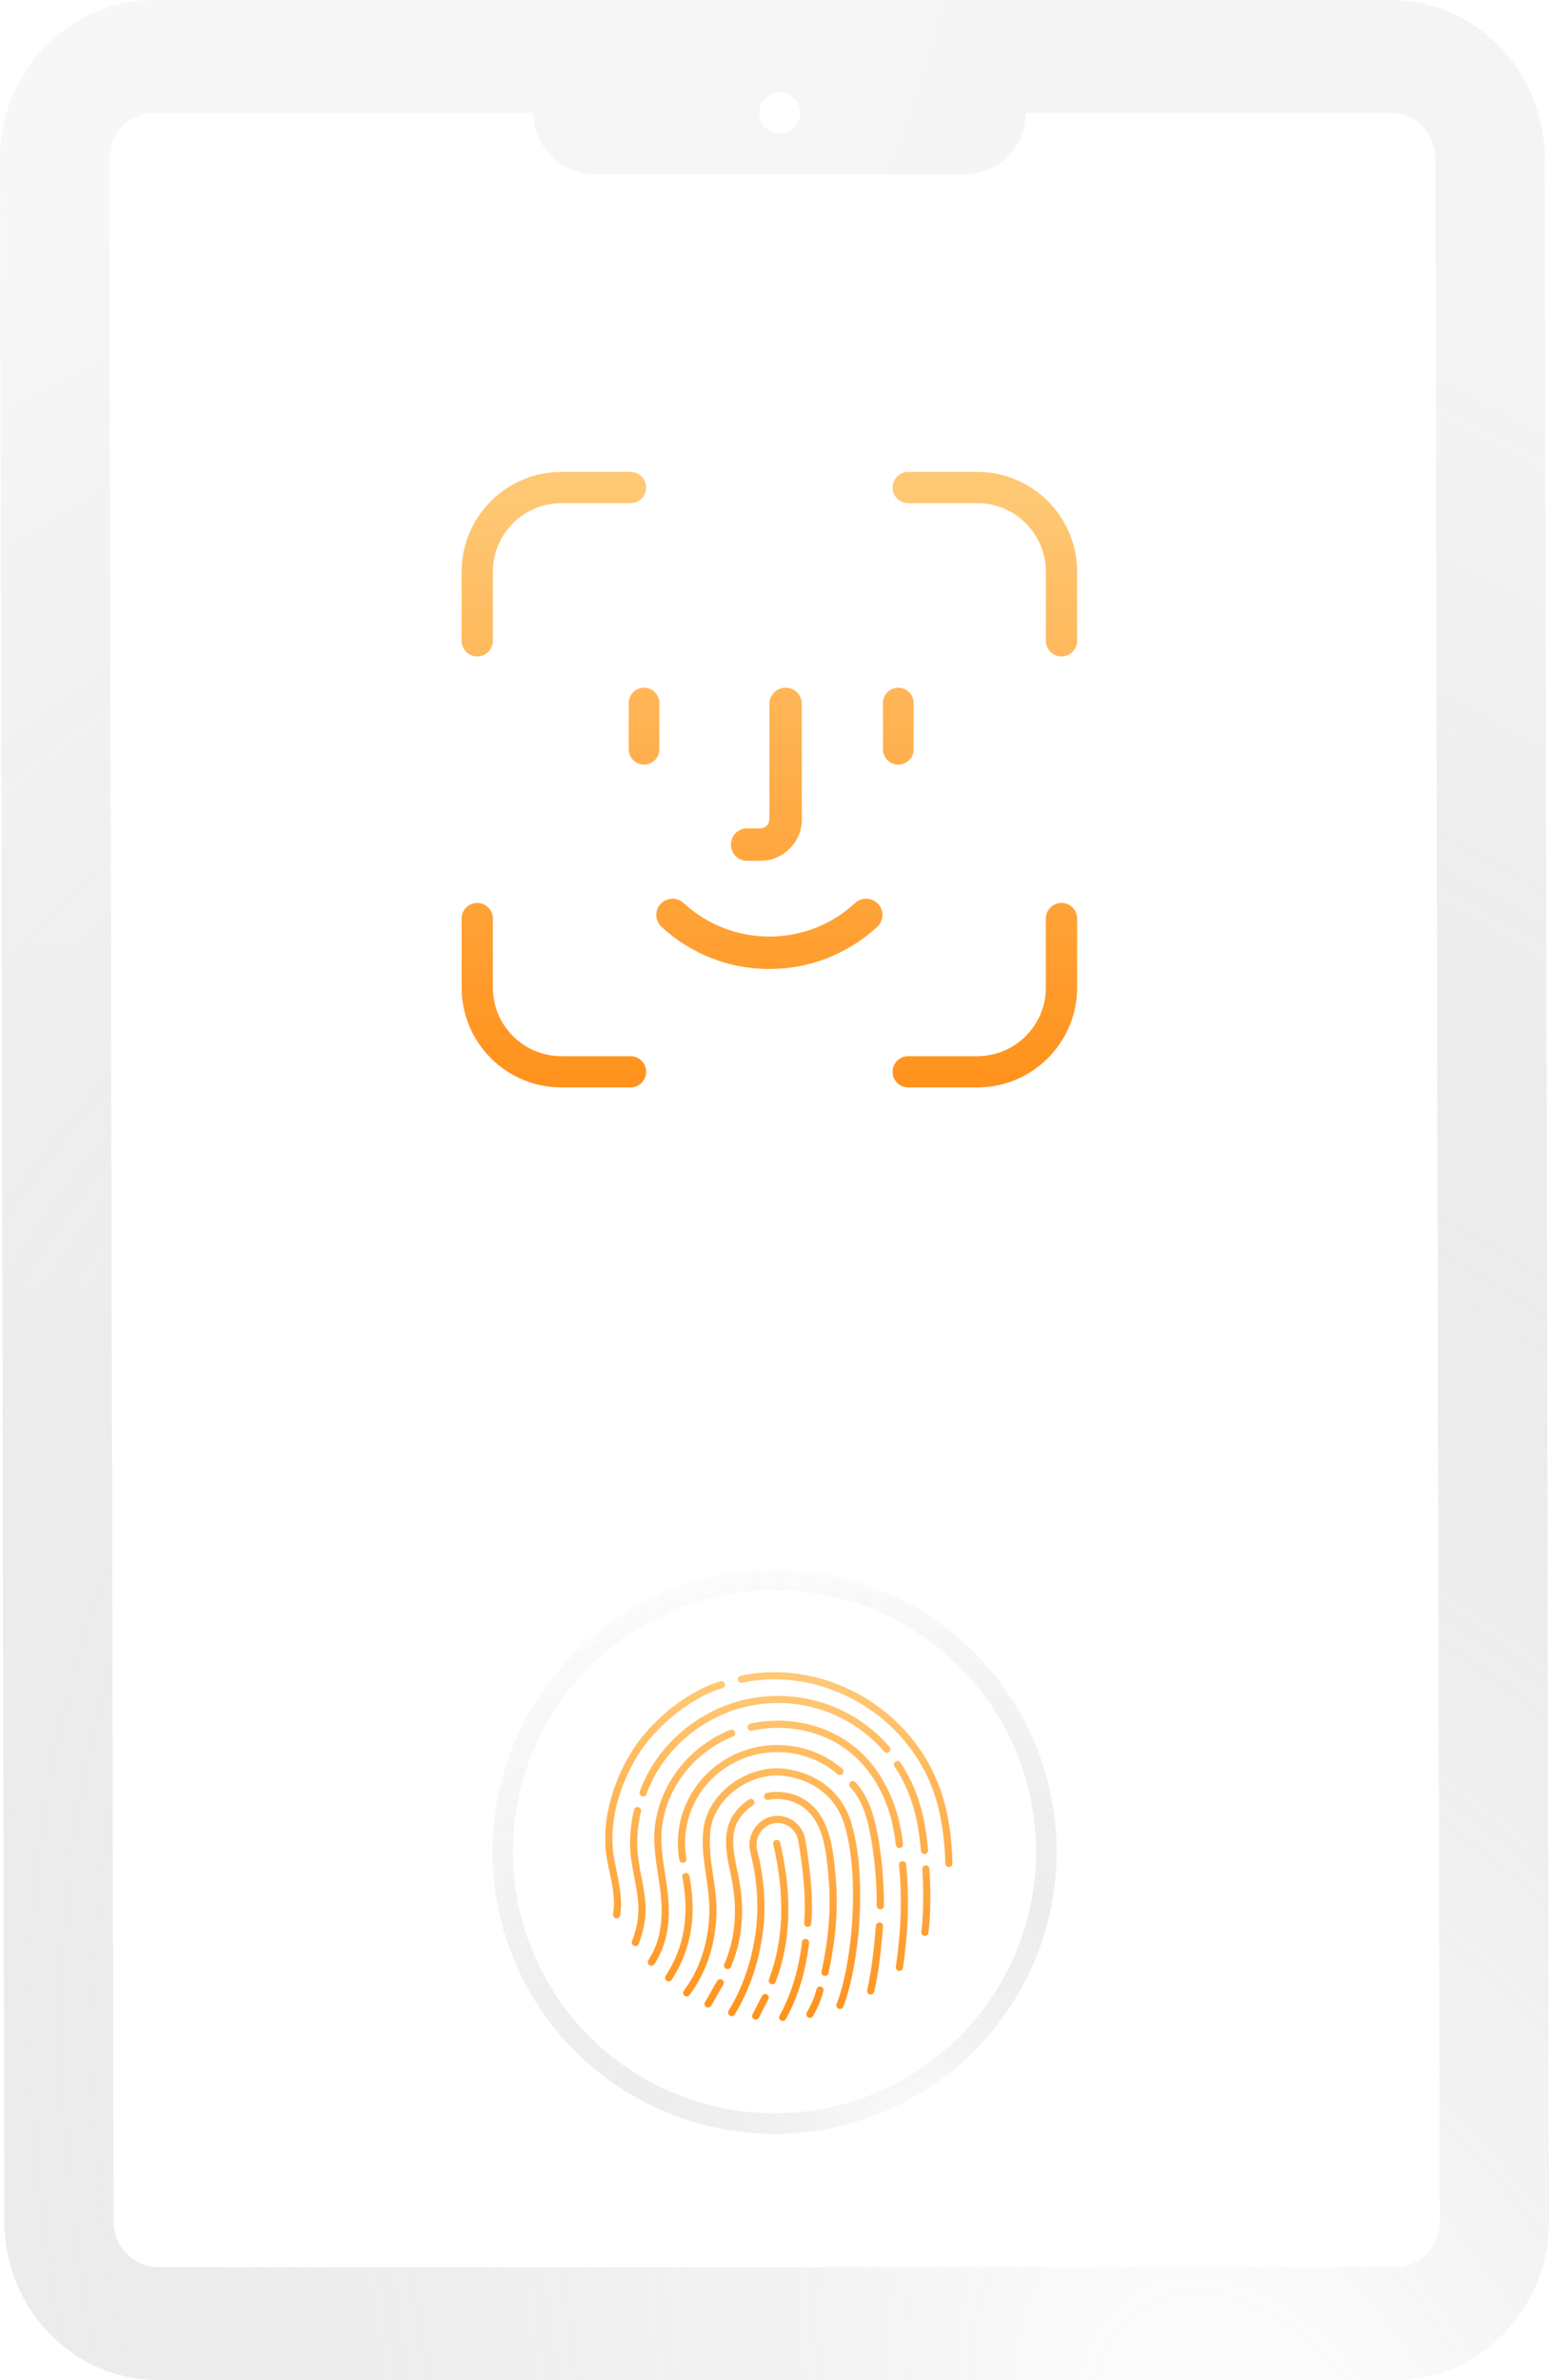 <svg width="151" height="232" viewBox="0 0 151 232" fill="none" xmlns="http://www.w3.org/2000/svg">
<g filter="url(#filter0_b_4566_22772)">
<path d="M0.032 15.032C0.015 6.735 6.735 0 15.032 0H135.534C143.806 0 150.516 6.696 150.534 14.968L150.968 215.968C150.985 224.265 144.265 231 135.968 231H15.466C7.194 231 0.484 224.304 0.466 216.032L0.032 15.032Z" fill="url(#paint0_linear_4566_22772)"/>
</g>
<path fill-rule="evenodd" clip-rule="evenodd" d="M48.047 62.465V55.727C48.047 52.043 51.043 49.047 54.727 49.047H61.465C62.306 49.047 62.988 48.365 62.988 47.523C62.988 46.682 62.306 46 61.465 46H54.727C49.363 46 45 50.363 45 55.727V62.465C45 63.306 45.682 63.988 46.523 63.988C47.365 63.988 48.047 63.306 48.047 62.465ZM61.465 102.953C62.306 102.953 62.988 103.635 62.988 104.477C62.988 105.318 62.306 106 61.465 106H54.727C49.363 106 45 101.637 45 96.273V89.535C45 88.694 45.682 88.012 46.523 88.012C47.365 88.012 48.047 88.694 48.047 89.535V96.273C48.047 99.957 51.043 102.953 54.727 102.953H61.465ZM105 89.535V96.273C105 101.637 100.637 106 95.273 106H88.535C87.694 106 87.012 105.318 87.012 104.477C87.012 103.635 87.694 102.953 88.535 102.953H95.273C98.957 102.953 101.953 99.957 101.953 96.273V89.535C101.953 88.694 102.635 88.012 103.476 88.012C104.318 88.012 105 88.694 105 89.535ZM105 55.727V62.465C105 63.306 104.318 63.988 103.476 63.988C102.635 63.988 101.953 63.306 101.953 62.465V55.727C101.953 52.043 98.957 49.047 95.273 49.047H88.535C87.694 49.047 87.012 48.365 87.012 47.523C87.012 46.682 87.694 46 88.535 46H95.273C100.637 46 105 50.363 105 55.727ZM85.513 90.346C86.155 89.753 86.195 88.752 85.602 88.11C85.009 87.468 84.008 87.429 83.367 88.022C81.083 90.131 78.111 91.293 75 91.293C71.889 91.293 68.917 90.131 66.633 88.022C65.992 87.429 64.991 87.468 64.398 88.11C63.805 88.752 63.845 89.753 64.487 90.346C67.357 92.997 71.091 94.457 75 94.457C78.91 94.457 82.643 92.997 85.513 90.346ZM78.164 68.617V79.867C78.164 82.097 76.35 83.91 74.121 83.91H72.832C71.958 83.91 71.25 83.202 71.25 82.328C71.25 81.454 71.958 80.746 72.832 80.746H74.121C74.606 80.746 75 80.352 75 79.867V68.617C75 67.743 75.708 67.035 76.582 67.035C77.456 67.035 78.164 67.743 78.164 68.617ZM89.063 73.041V68.529C89.063 67.704 88.394 67.035 87.568 67.035C86.743 67.035 86.074 67.704 86.074 68.529V73.041C86.074 73.866 86.743 74.535 87.568 74.535C88.394 74.535 89.063 73.866 89.063 73.041ZM61.289 73.041C61.289 73.866 61.958 74.535 62.783 74.535C63.608 74.535 64.277 73.866 64.277 73.041V68.529C64.277 67.704 63.608 67.035 62.783 67.035C61.958 67.035 61.289 67.704 61.289 68.529V73.041Z" fill="url(#paint1_linear_4566_22772)"/>
<g filter="url(#filter1_b_4566_22772)">
<circle cx="75.5" cy="180.5" r="27.5" fill="url(#paint2_linear_4566_22772)"/>
<circle cx="75.5" cy="180.5" r="26.5" stroke="url(#paint3_radial_4566_22772)" stroke-width="2"/>
<circle cx="75.5" cy="180.5" r="26.5" stroke="url(#paint4_radial_4566_22772)" stroke-width="2"/>
</g>
<g clip-path="url(#clip0_4566_22772)">
<path d="M79.525 163.501C77.143 162.907 74.637 162.822 72.198 163.349C72.01 163.389 71.89 163.575 71.931 163.764C71.972 163.952 72.157 164.072 72.346 164.031C74.681 163.527 77.087 163.61 79.375 164.184C84.848 165.555 89.403 169.67 91.138 175.044C91.809 177.123 92.094 179.336 92.151 181.656C92.156 181.848 92.316 182.001 92.508 181.996C92.701 181.991 92.854 181.831 92.849 181.639C92.791 179.287 92.503 177.017 91.815 174.87C90.013 169.243 85.253 164.93 79.525 163.501Z" fill="url(#paint5_linear_4566_22772)"/>
<path d="M70.427 164.557C70.613 164.506 70.722 164.314 70.671 164.128C70.619 163.942 70.427 163.833 70.241 163.884C67.691 164.588 64.103 167.019 61.886 170.267C61.885 170.268 61.884 170.269 61.883 170.271C59.937 173.204 58.716 176.891 59.057 180.469C59.057 180.472 59.058 180.476 59.058 180.479C59.14 181.132 59.277 181.785 59.414 182.437C59.703 183.812 59.993 185.191 59.767 186.591C59.736 186.781 59.866 186.96 60.056 186.991C60.246 187.022 60.426 186.892 60.456 186.702C60.692 185.238 60.399 183.811 60.106 182.383C59.97 181.722 59.835 181.062 59.752 180.398C59.431 177.017 60.585 173.49 62.464 170.659C64.597 167.535 68.05 165.213 70.427 164.557Z" fill="url(#paint6_linear_4566_22772)"/>
<path d="M75.008 165.337C79.391 165.07 83.773 166.859 86.716 170.286C86.842 170.432 86.825 170.652 86.679 170.778C86.532 170.903 86.312 170.887 86.186 170.74C83.388 167.481 79.218 165.779 75.048 166.034C75.047 166.035 75.046 166.035 75.044 166.035C69.771 166.29 64.833 169.867 63.017 174.879C62.951 175.06 62.751 175.154 62.57 175.088C62.389 175.023 62.295 174.822 62.361 174.641C64.274 169.361 69.459 165.607 75.008 165.337Z" fill="url(#paint7_linear_4566_22772)"/>
<path d="M87.78 171.811C87.672 171.651 87.455 171.608 87.295 171.716C87.135 171.823 87.093 172.04 87.2 172.2C88.832 174.629 89.506 177.273 89.773 180.41C89.789 180.602 89.958 180.745 90.15 180.728C90.343 180.712 90.485 180.543 90.469 180.351C90.196 177.145 89.501 174.373 87.78 171.811Z" fill="url(#paint8_linear_4566_22772)"/>
<path d="M90.235 181.833C90.428 181.821 90.593 181.967 90.605 182.16C90.737 184.265 90.738 186.647 90.505 188.407C90.48 188.598 90.305 188.732 90.114 188.707C89.922 188.682 89.788 188.506 89.813 188.315C90.038 186.619 90.039 184.287 89.909 182.203C89.897 182.011 90.043 181.845 90.235 181.833Z" fill="url(#paint9_linear_4566_22772)"/>
<path d="M62.49 176.57C62.535 176.382 62.42 176.194 62.233 176.149C62.045 176.103 61.856 176.219 61.811 176.406C61.555 177.467 61.422 178.557 61.417 179.649C61.411 180.773 61.621 181.871 61.831 182.97C62.002 183.868 62.174 184.767 62.228 185.681C62.299 186.881 62.047 188.084 61.61 189.228C61.541 189.408 61.632 189.61 61.812 189.679C61.992 189.747 62.194 189.657 62.263 189.477C62.724 188.267 63.003 186.964 62.925 185.64C62.871 184.732 62.7 183.838 62.528 182.945C62.319 181.855 62.109 180.766 62.115 179.652C62.12 178.615 62.246 177.579 62.49 176.57Z" fill="url(#paint10_linear_4566_22772)"/>
<path d="M71.65 168.812C71.722 168.991 71.635 169.194 71.457 169.266C67.837 170.719 65.119 173.999 64.565 177.867C64.333 179.483 64.584 181.084 64.834 182.684C64.975 183.585 65.115 184.486 65.17 185.39C65.289 187.349 65.066 189.501 63.791 191.459C63.686 191.62 63.469 191.666 63.308 191.561C63.146 191.456 63.1 191.239 63.206 191.078C64.367 189.294 64.587 187.312 64.473 185.432C64.418 184.515 64.278 183.604 64.138 182.693C63.887 181.058 63.636 179.426 63.874 177.768C64.466 173.638 67.36 170.159 71.196 168.618C71.375 168.546 71.579 168.633 71.65 168.812Z" fill="url(#paint11_linear_4566_22772)"/>
<path d="M83.906 170.799C81.051 168.125 76.913 167.192 73.151 168.017C72.963 168.058 72.844 168.244 72.885 168.433C72.927 168.621 73.113 168.74 73.301 168.699C76.863 167.918 80.759 168.809 83.429 171.309C85.679 173.417 86.986 176.483 87.328 179.829C87.347 180.021 87.519 180.16 87.71 180.141C87.902 180.121 88.042 179.95 88.022 179.758C87.667 176.284 86.305 173.047 83.906 170.799Z" fill="url(#paint12_linear_4566_22772)"/>
<path d="M87.949 181.42C88.141 181.401 88.312 181.54 88.332 181.732C88.664 184.96 88.521 188.447 88.02 191.82C87.992 192.011 87.814 192.143 87.624 192.114C87.433 192.086 87.301 191.908 87.33 191.718C87.823 188.391 87.962 184.964 87.638 181.803C87.618 181.612 87.757 181.44 87.949 181.42Z" fill="url(#paint13_linear_4566_22772)"/>
<path d="M75.778 170.095C70.428 170.095 66.082 174.363 66.082 179.64C66.082 180.203 66.132 180.756 66.227 181.293C66.261 181.483 66.442 181.609 66.632 181.575C66.822 181.542 66.948 181.361 66.914 181.171C66.826 180.673 66.78 180.162 66.78 179.64C66.78 174.759 70.803 170.793 75.778 170.793C78.026 170.793 80.08 171.604 81.657 172.942C81.804 173.067 82.024 173.049 82.149 172.902C82.274 172.755 82.256 172.535 82.109 172.41C80.41 170.967 78.197 170.095 75.778 170.095Z" fill="url(#paint14_linear_4566_22772)"/>
<path d="M82.891 173.712C83.03 173.578 83.251 173.583 83.385 173.722C84.925 175.329 85.418 177.854 85.745 179.973C86.112 182.36 86.168 184.689 86.168 185.769C86.168 185.961 86.012 186.118 85.819 186.118C85.626 186.118 85.47 185.961 85.47 185.769C85.47 184.706 85.415 182.417 85.055 180.079C84.752 178.112 84.315 175.701 82.881 174.205C82.747 174.066 82.752 173.845 82.891 173.712Z" fill="url(#paint15_linear_4566_22772)"/>
<path d="M86.08 187.768C86.095 187.576 85.952 187.407 85.76 187.392C85.567 187.377 85.399 187.52 85.384 187.712C85.212 189.863 84.988 192.011 84.534 193.995C84.491 194.183 84.608 194.37 84.796 194.413C84.984 194.457 85.171 194.339 85.214 194.151C85.681 192.115 85.908 189.924 86.08 187.768Z" fill="url(#paint16_linear_4566_22772)"/>
<path d="M66.789 182.578C66.978 182.54 67.162 182.664 67.199 182.853C67.937 186.601 67.427 190.006 65.472 192.989C65.367 193.15 65.15 193.195 64.989 193.09C64.828 192.984 64.783 192.768 64.888 192.606C66.728 189.8 67.223 186.587 66.514 182.988C66.477 182.798 66.6 182.615 66.789 182.578Z" fill="url(#paint17_linear_4566_22772)"/>
<path d="M75.778 172.366C72.305 172.366 68.899 175.055 68.551 178.433C68.399 179.912 68.612 181.369 68.826 182.826C69.013 184.099 69.2 185.372 69.143 186.661C69.013 189.61 68.148 192.045 66.661 194.05C66.546 194.205 66.579 194.424 66.734 194.538C66.889 194.653 67.107 194.621 67.222 194.466C68.799 192.339 69.706 189.768 69.841 186.692C69.897 185.409 69.71 184.14 69.523 182.871C69.308 181.421 69.094 179.972 69.245 178.504C69.551 175.537 72.606 173.065 75.778 173.065C77.257 173.065 81.086 173.866 82.303 177.833C83.067 180.319 83.275 183.683 83.09 186.951C82.905 190.219 82.33 193.345 81.557 195.349C81.488 195.529 81.577 195.731 81.757 195.801C81.937 195.87 82.139 195.78 82.209 195.601C83.017 193.504 83.6 190.299 83.787 186.991C83.974 183.683 83.768 180.226 82.971 177.628C81.619 173.224 77.382 172.366 75.778 172.366Z" fill="url(#paint18_linear_4566_22772)"/>
<path d="M70.405 192.99C70.567 193.095 70.612 193.311 70.507 193.473C70.291 193.805 70.1 194.152 69.91 194.499C69.719 194.847 69.529 195.194 69.312 195.526C69.207 195.687 68.991 195.733 68.829 195.628C68.668 195.522 68.622 195.306 68.728 195.144C68.944 194.813 69.134 194.465 69.325 194.118C69.515 193.771 69.706 193.423 69.922 193.091C70.028 192.93 70.244 192.884 70.405 192.99Z" fill="url(#paint19_linear_4566_22772)"/>
<path d="M73.395 175.99C73.555 175.883 73.598 175.666 73.491 175.506C73.384 175.346 73.167 175.303 73.007 175.41C71.624 176.335 70.776 177.606 70.776 179.469C70.776 180.578 70.972 181.485 71.174 182.414C71.476 183.806 71.68 185.194 71.643 186.624C71.599 188.359 71.259 189.945 70.606 191.456C70.53 191.633 70.611 191.838 70.788 191.915C70.965 191.991 71.171 191.91 71.247 191.733C71.938 190.135 72.295 188.461 72.341 186.642C72.38 185.156 72.169 183.713 71.857 182.267C71.655 181.333 71.474 180.499 71.474 179.469C71.474 177.873 72.176 176.805 73.395 175.99Z" fill="url(#paint20_linear_4566_22772)"/>
<path d="M74.757 174.764C76.206 174.468 77.765 174.833 78.912 175.762C80.962 177.421 81.235 180.446 81.456 182.898L81.467 183.023C81.752 186.183 81.425 189.252 80.767 192.335C80.727 192.523 80.541 192.644 80.353 192.603C80.164 192.563 80.044 192.378 80.084 192.189C80.733 189.153 81.049 186.156 80.771 183.086C80.762 182.984 80.753 182.881 80.744 182.777L80.744 182.775C80.547 180.56 80.302 177.785 78.473 176.305C77.492 175.511 76.147 175.193 74.897 175.448C74.708 175.486 74.523 175.365 74.485 175.176C74.447 174.987 74.568 174.802 74.757 174.764Z" fill="url(#paint21_linear_4566_22772)"/>
<path d="M80.274 194.072C80.321 193.885 80.209 193.695 80.022 193.648C79.835 193.6 79.645 193.713 79.597 193.9C79.386 194.729 79.061 195.477 78.649 196.166C78.55 196.331 78.603 196.546 78.769 196.645C78.934 196.744 79.149 196.69 79.248 196.525C79.692 195.782 80.045 194.971 80.274 194.072Z" fill="url(#paint22_linear_4566_22772)"/>
<path d="M78.567 189.006C78.758 189.028 78.895 189.202 78.872 189.394C78.543 192.18 77.798 194.665 76.604 196.82C76.51 196.989 76.298 197.05 76.129 196.956C75.961 196.863 75.9 196.65 75.993 196.482C77.136 194.419 77.858 192.024 78.179 189.311C78.202 189.12 78.375 188.983 78.567 189.006Z" fill="url(#paint23_linear_4566_22772)"/>
<path d="M78.495 179.286C78.253 177.993 77.143 177.003 75.795 177.003C73.971 177.003 72.69 178.843 73.141 180.554C73.905 183.574 74.03 186.485 73.513 189.289L73.513 189.291C73.065 191.809 72.203 194.073 71.029 195.992C70.928 196.157 70.98 196.372 71.144 196.472C71.309 196.573 71.524 196.521 71.624 196.357C72.847 194.359 73.737 192.012 74.2 189.415C74.737 186.503 74.604 183.489 73.818 180.381L73.817 180.377C73.479 179.097 74.422 177.702 75.795 177.702C76.786 177.702 77.623 178.431 77.808 179.412C78.316 182.359 78.581 185.093 78.392 187.446C78.377 187.638 78.52 187.806 78.713 187.822C78.905 187.837 79.073 187.694 79.088 187.502C79.284 185.062 79.008 182.262 78.496 179.291C78.495 179.289 78.495 179.287 78.495 179.286Z" fill="url(#paint24_linear_4566_22772)"/>
<path d="M74.754 194.406C74.925 194.494 74.993 194.705 74.904 194.876L73.979 196.676C73.891 196.848 73.681 196.915 73.509 196.827C73.338 196.739 73.27 196.529 73.358 196.357L74.283 194.557C74.372 194.385 74.582 194.318 74.754 194.406Z" fill="url(#paint25_linear_4566_22772)"/>
<path d="M76.055 179.622C76.011 179.435 75.823 179.318 75.635 179.362C75.448 179.406 75.331 179.594 75.375 179.782C76.552 184.794 76.391 189.194 74.957 192.943C74.888 193.123 74.978 193.325 75.158 193.394C75.338 193.463 75.54 193.372 75.609 193.192C77.104 189.284 77.256 184.736 76.055 179.622Z" fill="url(#paint26_linear_4566_22772)"/>
</g>
<path fill-rule="evenodd" clip-rule="evenodd" d="M15.007 0C6.706 0 -0.018 6.96 3.59541e-05 15.534L0.421 216.534C0.439 225.081 7.153 232 15.429 232H135.993C144.294 232 151.018 225.04 151 216.466L150.579 15.466C150.561 6.919 143.847 0 135.571 0H100H52H15.007ZM52 11H15.007C12.597 11 10.645 13.021 10.65 15.51L11.072 216.51C11.077 218.991 13.026 221 15.429 221H135.993C138.403 221 140.355 218.979 140.35 216.49L139.928 15.49C139.923 13.009 137.974 11 135.571 11H100C100 14.314 97.314 17 94 17H58C54.686 17 52 14.314 52 11Z" fill="url(#paint27_radial_4566_22772)"/>
<path fill-rule="evenodd" clip-rule="evenodd" d="M15.007 0C6.706 0 -0.018 6.96 3.59541e-05 15.534L0.421 216.534C0.439 225.081 7.153 232 15.429 232H135.993C144.294 232 151.018 225.04 151 216.466L150.579 15.466C150.561 6.919 143.847 0 135.571 0H100H52H15.007ZM52 11H15.007C12.597 11 10.645 13.021 10.65 15.51L11.072 216.51C11.077 218.991 13.026 221 15.429 221H135.993C138.403 221 140.355 218.979 140.35 216.49L139.928 15.49C139.923 13.009 137.974 11 135.571 11H100C100 14.314 97.314 17 94 17H58C54.686 17 52 14.314 52 11Z" fill="url(#paint28_radial_4566_22772)"/>
<circle cx="76" cy="11" r="2" fill="white"/>
<defs>
<filter id="filter0_b_4566_22772" x="-12.646" y="-12.678" width="176.291" height="256.356" filterUnits="userSpaceOnUse" color-interpolation-filters="sRGB">
<feFlood flood-opacity="0" result="BackgroundImageFix"/>
<feGaussianBlur in="BackgroundImageFix" stdDeviation="6.339"/>
<feComposite in2="SourceAlpha" operator="in" result="effect1_backgroundBlur_4566_22772"/>
<feBlend mode="normal" in="SourceGraphic" in2="effect1_backgroundBlur_4566_22772" result="shape"/>
</filter>
<filter id="filter1_b_4566_22772" x="40" y="145" width="71" height="71" filterUnits="userSpaceOnUse" color-interpolation-filters="sRGB">
<feFlood flood-opacity="0" result="BackgroundImageFix"/>
<feGaussianBlur in="BackgroundImageFix" stdDeviation="4"/>
<feComposite in2="SourceAlpha" operator="in" result="effect1_backgroundBlur_4566_22772"/>
<feBlend mode="normal" in="SourceGraphic" in2="effect1_backgroundBlur_4566_22772" result="shape"/>
</filter>
<linearGradient id="paint0_linear_4566_22772" x1="-62.95" y1="-120.044" x2="174.306" y2="243.5" gradientUnits="userSpaceOnUse">
<stop stop-color="white" stop-opacity="0.3"/>
<stop offset="1" stop-color="white" stop-opacity="0"/>
</linearGradient>
<linearGradient id="paint1_linear_4566_22772" x1="75" y1="47.929" x2="75" y2="106" gradientUnits="userSpaceOnUse">
<stop stop-color="#FFC875"/>
<stop offset="0.978" stop-color="#FF931E"/>
</linearGradient>
<linearGradient id="paint2_linear_4566_22772" x1="24.813" y1="124.418" x2="69.258" y2="228.945" gradientUnits="userSpaceOnUse">
<stop stop-color="white" stop-opacity="0.3"/>
<stop offset="1" stop-color="white" stop-opacity="0"/>
</linearGradient>
<radialGradient id="paint3_radial_4566_22772" cx="0" cy="0" r="1" gradientUnits="userSpaceOnUse" gradientTransform="translate(91.783 210.942) rotate(-131.116) scale(67.743 52.318)">
<stop stop-color="white" stop-opacity="0.3"/>
<stop offset="1" stop-color="#151515" stop-opacity="0"/>
</radialGradient>
<radialGradient id="paint4_radial_4566_22772" cx="0" cy="0" r="1" gradientUnits="userSpaceOnUse" gradientTransform="translate(27.907 132.223) rotate(39.219) scale(73.781 50.463)">
<stop stop-color="white" stop-opacity="0.5"/>
<stop offset="1" stop-color="white" stop-opacity="0"/>
</radialGradient>
<linearGradient id="paint5_linear_4566_22772" x1="75.924" y1="164.093" x2="75.924" y2="197" gradientUnits="userSpaceOnUse">
<stop stop-color="#FFC875"/>
<stop offset="0.978" stop-color="#FF931E"/>
</linearGradient>
<linearGradient id="paint6_linear_4566_22772" x1="75.924" y1="164.093" x2="75.924" y2="197" gradientUnits="userSpaceOnUse">
<stop stop-color="#FFC875"/>
<stop offset="0.978" stop-color="#FF931E"/>
</linearGradient>
<linearGradient id="paint7_linear_4566_22772" x1="75.924" y1="164.093" x2="75.924" y2="197" gradientUnits="userSpaceOnUse">
<stop stop-color="#FFC875"/>
<stop offset="0.978" stop-color="#FF931E"/>
</linearGradient>
<linearGradient id="paint8_linear_4566_22772" x1="75.924" y1="164.093" x2="75.924" y2="197" gradientUnits="userSpaceOnUse">
<stop stop-color="#FFC875"/>
<stop offset="0.978" stop-color="#FF931E"/>
</linearGradient>
<linearGradient id="paint9_linear_4566_22772" x1="75.924" y1="164.093" x2="75.924" y2="197" gradientUnits="userSpaceOnUse">
<stop stop-color="#FFC875"/>
<stop offset="0.978" stop-color="#FF931E"/>
</linearGradient>
<linearGradient id="paint10_linear_4566_22772" x1="75.924" y1="164.093" x2="75.924" y2="197" gradientUnits="userSpaceOnUse">
<stop stop-color="#FFC875"/>
<stop offset="0.978" stop-color="#FF931E"/>
</linearGradient>
<linearGradient id="paint11_linear_4566_22772" x1="75.924" y1="164.093" x2="75.924" y2="197" gradientUnits="userSpaceOnUse">
<stop stop-color="#FFC875"/>
<stop offset="0.978" stop-color="#FF931E"/>
</linearGradient>
<linearGradient id="paint12_linear_4566_22772" x1="75.924" y1="164.093" x2="75.924" y2="197" gradientUnits="userSpaceOnUse">
<stop stop-color="#FFC875"/>
<stop offset="0.978" stop-color="#FF931E"/>
</linearGradient>
<linearGradient id="paint13_linear_4566_22772" x1="75.924" y1="164.093" x2="75.924" y2="197" gradientUnits="userSpaceOnUse">
<stop stop-color="#FFC875"/>
<stop offset="0.978" stop-color="#FF931E"/>
</linearGradient>
<linearGradient id="paint14_linear_4566_22772" x1="75.924" y1="164.093" x2="75.924" y2="197" gradientUnits="userSpaceOnUse">
<stop stop-color="#FFC875"/>
<stop offset="0.978" stop-color="#FF931E"/>
</linearGradient>
<linearGradient id="paint15_linear_4566_22772" x1="75.924" y1="164.093" x2="75.924" y2="197" gradientUnits="userSpaceOnUse">
<stop stop-color="#FFC875"/>
<stop offset="0.978" stop-color="#FF931E"/>
</linearGradient>
<linearGradient id="paint16_linear_4566_22772" x1="75.924" y1="164.093" x2="75.924" y2="197" gradientUnits="userSpaceOnUse">
<stop stop-color="#FFC875"/>
<stop offset="0.978" stop-color="#FF931E"/>
</linearGradient>
<linearGradient id="paint17_linear_4566_22772" x1="75.924" y1="164.093" x2="75.924" y2="197" gradientUnits="userSpaceOnUse">
<stop stop-color="#FFC875"/>
<stop offset="0.978" stop-color="#FF931E"/>
</linearGradient>
<linearGradient id="paint18_linear_4566_22772" x1="75.924" y1="164.093" x2="75.924" y2="197" gradientUnits="userSpaceOnUse">
<stop stop-color="#FFC875"/>
<stop offset="0.978" stop-color="#FF931E"/>
</linearGradient>
<linearGradient id="paint19_linear_4566_22772" x1="75.924" y1="164.093" x2="75.924" y2="197" gradientUnits="userSpaceOnUse">
<stop stop-color="#FFC875"/>
<stop offset="0.978" stop-color="#FF931E"/>
</linearGradient>
<linearGradient id="paint20_linear_4566_22772" x1="75.924" y1="164.093" x2="75.924" y2="197" gradientUnits="userSpaceOnUse">
<stop stop-color="#FFC875"/>
<stop offset="0.978" stop-color="#FF931E"/>
</linearGradient>
<linearGradient id="paint21_linear_4566_22772" x1="75.924" y1="164.093" x2="75.924" y2="197" gradientUnits="userSpaceOnUse">
<stop stop-color="#FFC875"/>
<stop offset="0.978" stop-color="#FF931E"/>
</linearGradient>
<linearGradient id="paint22_linear_4566_22772" x1="75.924" y1="164.093" x2="75.924" y2="197" gradientUnits="userSpaceOnUse">
<stop stop-color="#FFC875"/>
<stop offset="0.978" stop-color="#FF931E"/>
</linearGradient>
<linearGradient id="paint23_linear_4566_22772" x1="75.924" y1="164.093" x2="75.924" y2="197" gradientUnits="userSpaceOnUse">
<stop stop-color="#FFC875"/>
<stop offset="0.978" stop-color="#FF931E"/>
</linearGradient>
<linearGradient id="paint24_linear_4566_22772" x1="75.924" y1="164.093" x2="75.924" y2="197" gradientUnits="userSpaceOnUse">
<stop stop-color="#FFC875"/>
<stop offset="0.978" stop-color="#FF931E"/>
</linearGradient>
<linearGradient id="paint25_linear_4566_22772" x1="75.924" y1="164.093" x2="75.924" y2="197" gradientUnits="userSpaceOnUse">
<stop stop-color="#FFC875"/>
<stop offset="0.978" stop-color="#FF931E"/>
</linearGradient>
<linearGradient id="paint26_linear_4566_22772" x1="75.924" y1="164.093" x2="75.924" y2="197" gradientUnits="userSpaceOnUse">
<stop stop-color="#FFC875"/>
<stop offset="0.978" stop-color="#FF931E"/>
</linearGradient>
<radialGradient id="paint27_radial_4566_22772" cx="0" cy="0" r="1" gradientUnits="userSpaceOnUse" gradientTransform="translate(121.671 243.909) rotate(-120.402) scale(249.601 169.838)">
<stop stop-color="white" stop-opacity="0.3"/>
<stop offset="1" stop-color="#151515" stop-opacity="0.05"/>
</radialGradient>
<radialGradient id="paint28_radial_4566_22772" cx="0" cy="0" r="1" gradientUnits="userSpaceOnUse" gradientTransform="translate(-59.453 -88.141) rotate(50.523) scale(254.94 174.682)">
<stop stop-color="white" stop-opacity="0.5"/>
<stop offset="1" stop-color="white" stop-opacity="0.1"/>
</radialGradient>
<clipPath id="clip0_4566_22772">
<rect width="34" height="34" fill="white" transform="translate(59 163)"/>
</clipPath>
</defs>
</svg>

